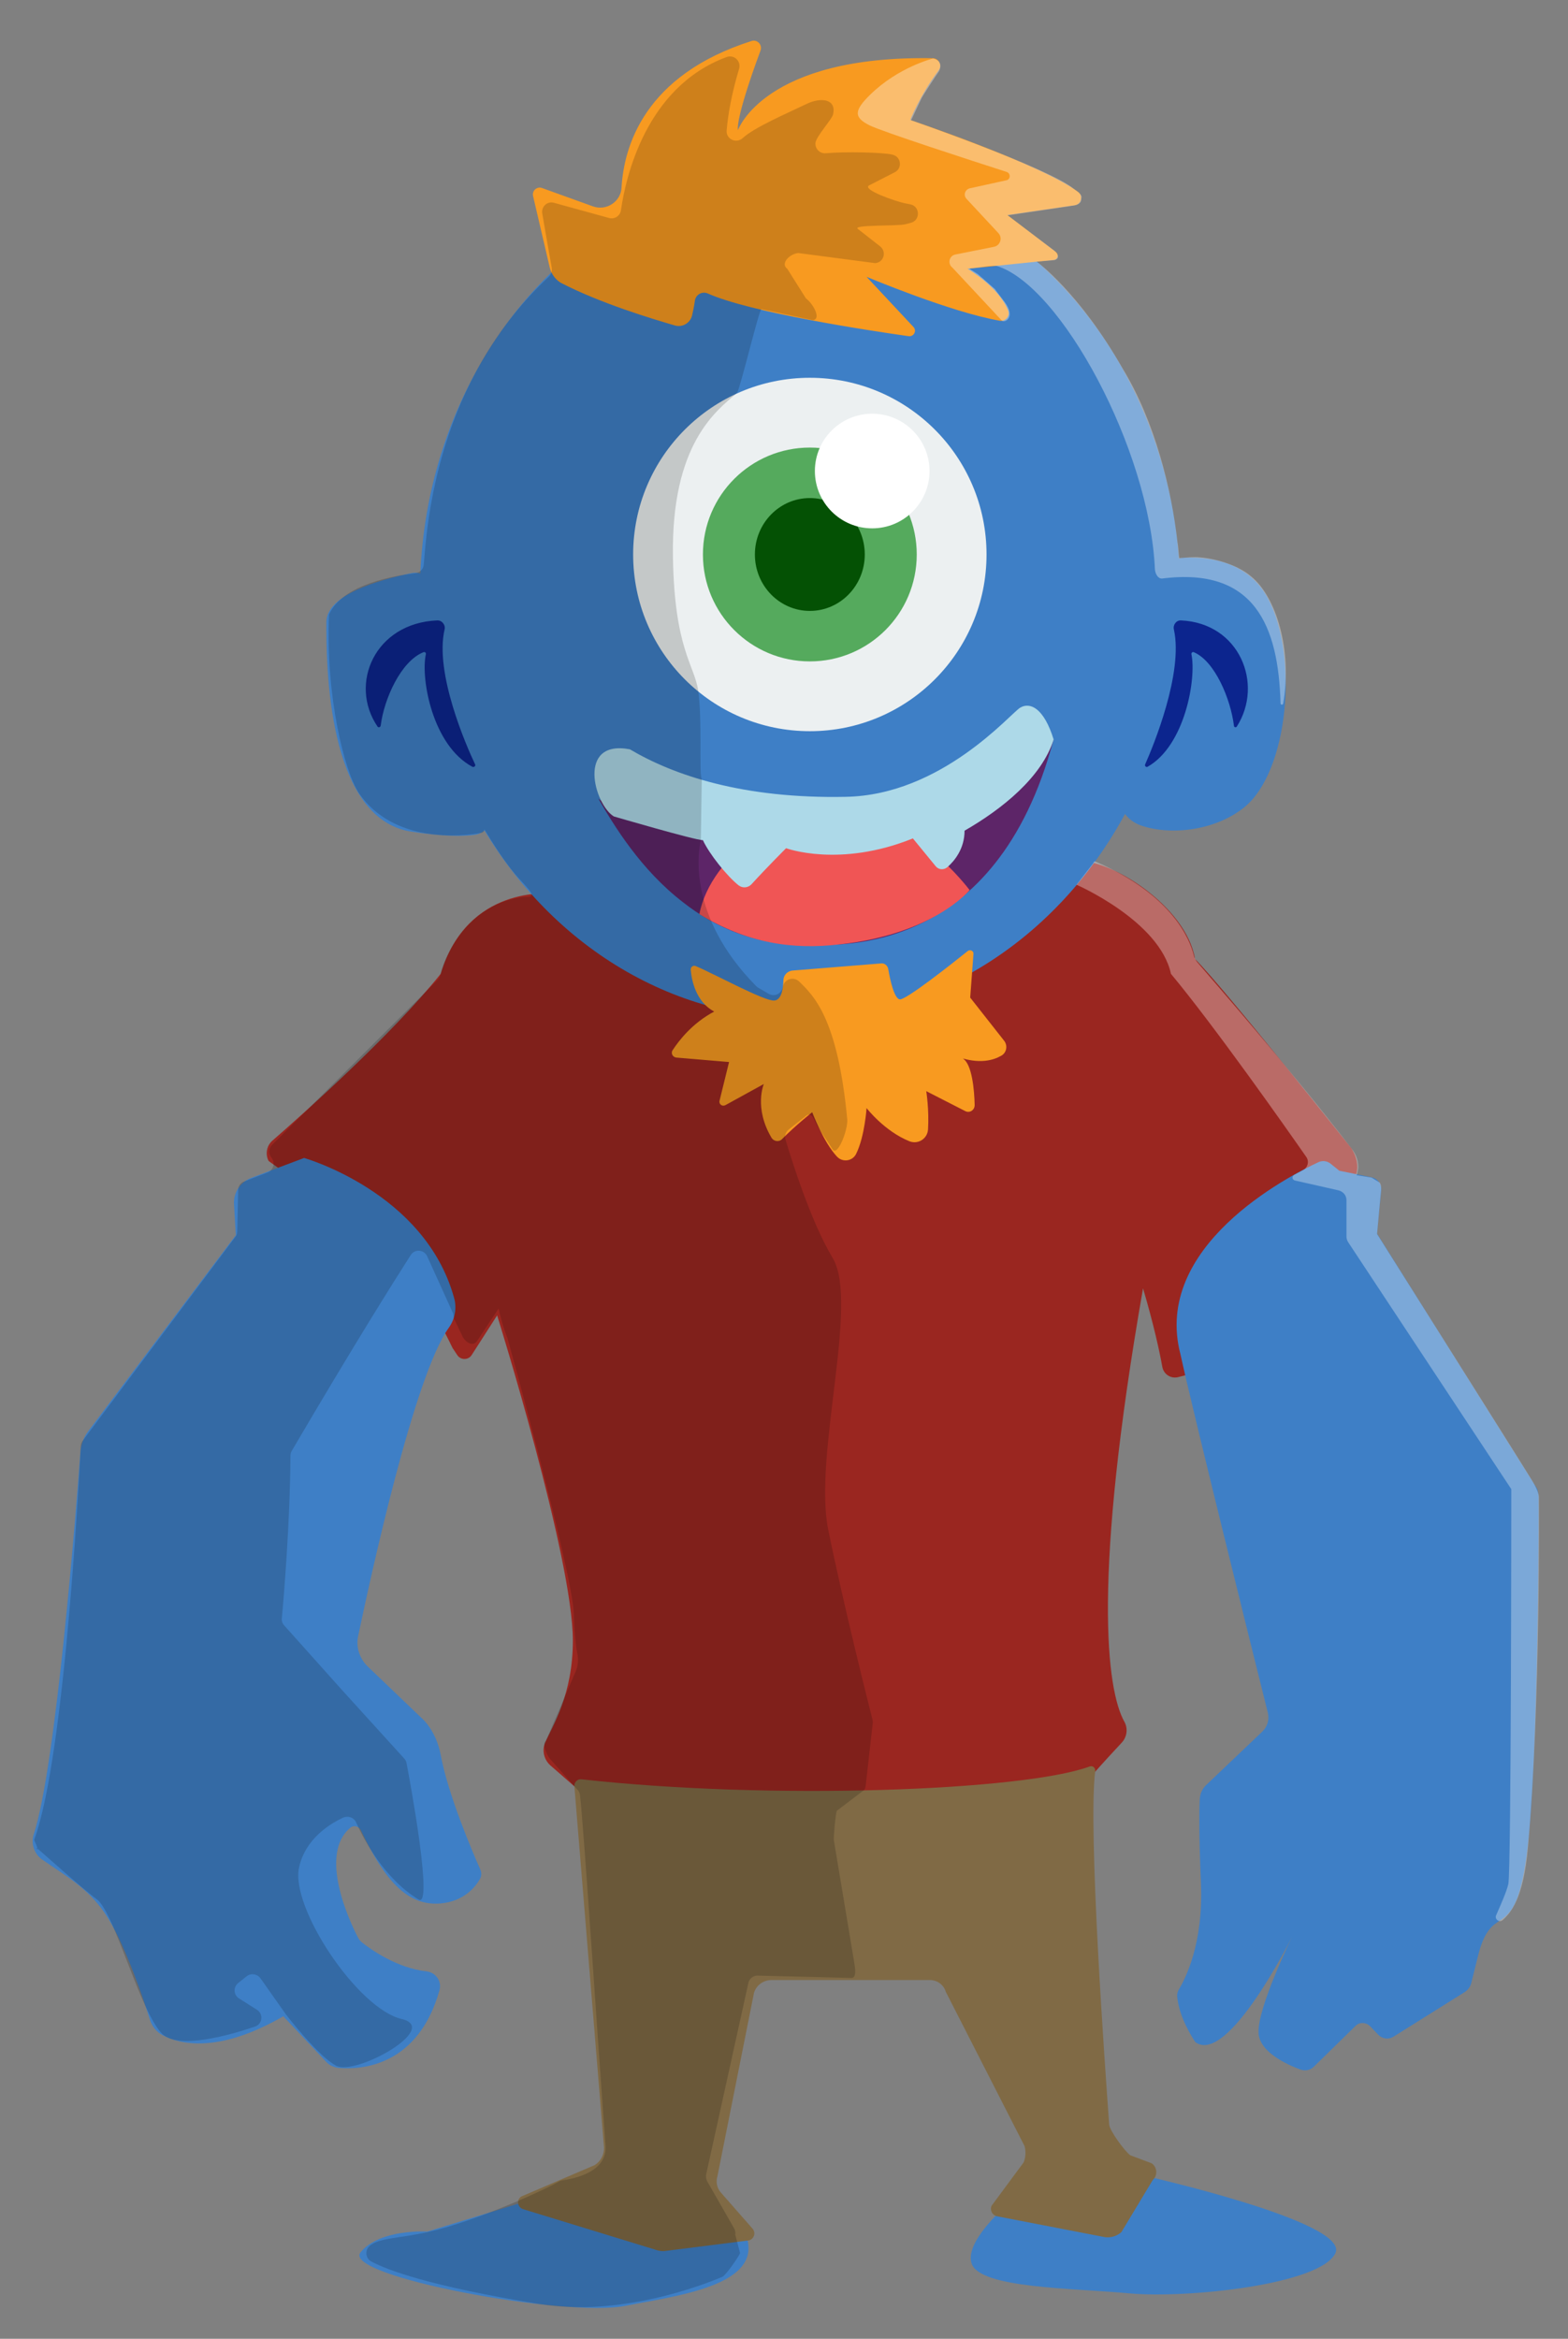 <?xml version="1.0" encoding="utf-8"?>
<!-- Generator: Adobe Illustrator 19.0.0, SVG Export Plug-In . SVG Version: 6.00 Build 0)  -->
<svg version="1.1" id="Layer_1" xmlns="http://www.w3.org/2000/svg" xmlns:xlink="http://www.w3.org/1999/xlink" x="0px" y="0px"
	 viewBox="-61.4 112.1 528 787.5" enable-background="new -61.4 112.1 528 787.5" xml:space="preserve">
<rect x="-61.4" y="112.1" width="528" height="787.5" fill="#808080" stroke="none"/>
<path fill="#9A2620" d="M124,413c0,0-28-3-37,27c-16.5,20.6-46.6,47.4-56.6,56.1c-1.9,1.6-2.5,4.3-1.5,6.6c0.1,0.2,0.2,0.4,0.4,0.5
	l3.9,2.8c0,0,29.8,2,57.8,60l1.6,2.4c1.1,1.7,3.7,1.7,4.8,0L106,555c0,0,25.5,81.5,25.5,109.5c0,18.3-6.9,28.8-9.3,34.3
	c-1.2,2.7-0.4,5.8,1.7,7.7l11,9.6c0,0,158.3,8.5,170.5-5.2c4.9-5.6,8.6-9.5,10.9-12c1.8-1.9,2.2-4.8,0.9-7.1
	c-6-10.8-10.8-48.2,6.3-145.9c3.6,12.2,5.6,21.4,6.5,26.5c0.5,2.5,2.9,4,5.3,3.4L346,573c0,0,1.3-6.3,46.3-61.3
	c6.7-5.7,1.3-13,1.3-13S351,445,341,435c-3-18-29-34-40-33s-37,59-82,54s-81-44-81-44L124,413z"/>
<ellipse fill="#3E7FC6" cx="208" cy="312" rx="128" ry="143"/>
<path fill="#3E7FC6" d="M85.1,312.1c0.3-4.4-3.6-7.9-8-7c-11.1,2.3-28.6,7.3-28.6,16.5c0,13.5,0,66,28.5,70.5
	c10.2,1.6,16.9,1.7,21.4,1.1c4.7-0.6,7.3-5.9,4.8-10C96.4,371.6,82.8,344.2,85.1,312.1z"/>
<path fill="#3E7FC6" d="M327.2,309.6c-1.5,14.1-5.2,42.9-11.6,67.1c-1.5,5.5,1.5,11.2,6.8,13.2c9.5,3.5,24.8,2.3,35.1-5.9
	c15-12,18.5-51,8-70.5c-6.4-11.9-18.9-13.9-27.7-13.6C332.3,300,327.8,304.2,327.2,309.6z"/>
<path fill="#F89A20" d="M123.7,202.1l-5.6-24c-0.4-1.8,1.3-3.3,3-2.7l17.2,6.2c4.5,1.6,9.4-1.6,9.6-6.4c0.8-13.7,7.6-37.8,43.8-49.3
	c1.9-0.6,3.7,1.3,3,3.2c-8.8,23.8-7.6,26.8-7.6,26.8s8.8-25.2,65.6-24.2c2,0,3.2,2.4,2,4c-6.5,8.7-9.6,16.8-9.6,16.8
	s43.4,14.6,56.5,24.2c1.8,1.3,1.1,4.2-1.1,4.5l-22.7,3.3l16.4,12.5c1,0.8,0.6,2.4-0.7,2.6l-29.1,3c0,0,10.5,6,13.7,14.1
	c0.7,1.8-0.9,3.7-2.8,3.4c-16.4-2.8-44.9-14.8-44.9-14.8l15.8,16.9c1.2,1.3,0.1,3.3-1.6,3.1c-14.1-2-53.4-8-67.7-14.4
	c-1.9-0.8-4,0.4-4.3,2.4c-0.3,2.2-0.7,3.9-1,5.2c-0.7,2.4-3.2,3.9-5.7,3.2c-7.6-2.2-25.2-7.5-38.5-14.4
	C125.6,206.2,124.2,204.3,123.7,202.1z"/>
<path fill="#F89A20" d="M235.2,436.5l-29.8,2.4c-1.7,0.2-3,1.6-3,3.3c-0.1,2.8-0.6,6.6-3.1,6.8c-3.4,0.2-19.8-8.8-26.4-11.6
	c-0.9-0.4-1.8,0.3-1.7,1.3c0.3,3.6,1.8,10.8,7.9,14c-7.4,3.9-11.9,9.8-14,13c-0.7,1,0,2.4,1.3,2.5l17.7,1.5l-3.2,13
	c-0.3,1.2,0.9,2.1,2,1.5l12.9-7.1c0,0-3.4,8,2.6,18.1c0.8,1.3,2.6,1.5,3.6,0.4c4.4-4.5,10.1-9,10.1-9s3.8,10.1,8.3,14.9
	c1.9,2.1,5.3,1.6,6.5-0.9c2.9-5.9,3.5-15.4,3.5-15.4s6,7.8,14.5,11.2c2.9,1.1,6-0.9,6.2-4c0.4-6.8-0.6-12.9-0.6-12.9l13.1,6.7
	c1.5,0.8,3.2-0.3,3.2-2c-0.1-5.1-0.9-13.9-4-15.7c6.1,1.7,10.3,0.6,12.9-0.9c1.9-1,2.3-3.5,1-5.1L265.3,448l1.1-14.7
	c0.1-1-1.1-1.6-1.9-1c-5.6,4.5-20.8,16.5-22.9,16.3c-1.9-0.2-3.3-6.7-3.9-10.2C237.5,437.2,236.4,436.3,235.2,436.5z"/>
<path fill="#3E7FC6" d="M41,502l-17.8,6.7c-3.7,1.4-6.1,5-5.8,9L18,528l-49.7,66c-1.5,2-2.4,4.4-2.6,6.8
	C-35.7,620-42.6,707.1-50,729.6c-1.1,3.2,0.1,6.8,2.9,8.7c8.8,6.1,16.1,10,22.1,19.7s12,27.4,14.1,34.2c0.7,2.2,2.2,4.1,4.3,5.2
	c5.7,3,18.6,6.3,40.6-6.4l14.4,15.3c1.1,1.2,2.6,1.9,4.3,2.1c7.1,0.6,26.6-0.2,33.9-26.2c0.8-3-1.2-5.9-4.3-6.3
	c-10-1.1-18.8-7.4-21.6-9.6c-0.7-0.5-1.2-1.1-1.6-1.9c-2.7-5.2-13.4-27.9-2.5-36.9c1.1-0.9,2.8-0.5,3.5,0.8
	c8.6,18.3,16.4,25.6,26.9,24.7c7.9-0.7,11.7-5.6,13.2-8.2c0.6-1,0.6-2.2,0.1-3.3c-2.5-5.6-10.8-25-13.3-38.5c-1.5-8-6-12-6-12
	l-18.6-17.8c-2.7-2.6-4-6.5-3.2-10.2c4.3-20.5,18.9-87.6,30.5-103.8c2.1-2.9,2.8-6.7,1.8-10.1C81.7,513.5,41,502,41,502z"/>
<path fill="#3E7FC6" d="M389.6,506.3l10.8,2.2c2.1,0.4,3.5,2.3,3.3,4.4l-1.4,14.6l53.9,85.9c0.3,0.9,0.5,1.9,0.5,2.8
	c0.1,5.5-0.1,86.7-3.7,117.9c-3.9,33.5-11.5,17.5-16.4,35.4l-2.6,10.4c-0.3,1.2-1.1,2.2-2.1,2.9l-24.1,15.1c-1.6,1-3.7,0.7-5-0.6
	l-2.9-3c-1.3-1.3-3.5-1.4-4.8-0.1L381,808c-1.2,1.2-3,1.5-4.6,0.9c-4.6-1.7-13.7-5.9-14-12.3C362,788,373.8,764,373.8,764
	s-21.7,43.8-32.7,35.7c-4.9-7.5-5.9-12.9-6.1-15.4c-0.1-0.9,0.2-1.7,0.6-2.4c2-3.3,8.3-15.2,7.4-35.8c-0.7-16-0.6-24.3-0.4-28.2
	c0.1-1.8,0.8-3.5,2.2-4.8l18.8-17.9c1.8-1.7,2.5-4.1,1.9-6.5c-4.7-18.8-25.4-102.1-29.4-120.6c-9.5-36.3,36-59.8,46.5-64.7
	c1.3-0.6,2.8-0.4,3.9,0.4L389.6,506.3z"/>
<circle fill="#ECF0F1" cx="211.3" cy="298.8" r="59.5"/>
<circle fill="#55AA5D" cx="211.3" cy="298.8" r="36"/>
<ellipse fill="#045104" cx="211.3" cy="298.8" rx="18.5" ry="19"/>
<circle fill="#FFFFFF" cx="232.3" cy="270.7" r="19.3"/>
<path fill="#5D2568" d="M212.7,430.3c8-0.3,61.3,4,80.7-69.3c-15.3,16-46,37.3-72,36s-74-9.3-81.3-16c5.2,9,14.2,23.9,28.5,34.9
	C179.6,424.6,194.1,430.9,212.7,430.3z"/>
<path fill="#F05555" d="M219.3,384c26,1.1,45.8,27.8,45.8,27.8s-12.2,15-44,18.3c-15.5,1.8-30.7-0.3-47-10.2
	C178,399.8,203.3,383.3,219.3,384z"/>
<path fill="#ADD9E8" d="M145.3,387c0,0,27.3,8,30,8c2.1,4.6,8.1,12.1,12,15.2c1.3,1,3.1,0.9,4.3-0.3c5.2-5.7,11.7-12.2,11.7-12.2
	s18,6.7,42.7-3.3l7.7,9.4c1,1.2,2.7,1.3,3.9,0.3c2.4-2.1,5.8-6.2,5.8-12.3c12.7-7.3,26-18,30-30.7c-3.3-10.7-8-12.7-11.3-10.7
	s-26.4,29.4-58.7,30c-34.7,0.7-58-7.3-72.7-16C132.7,361,138.7,383,145.3,387z"/>
<path fill="#0C258E" d="M98.6,369.5c-3-6.3-13.7-30.8-10.3-45.4c0.4-1.6-0.9-3.2-2.5-3.1c-21,0.9-29.8,21.4-20.1,35.7
	c0.3,0.5,1,0.3,1.1-0.3c1.1-8.9,6.8-21.7,14.4-24.7c0.5-0.2,0.9,0.2,0.8,0.7c-1.8,8.3,2.3,30.8,15.7,37.9
	C98.3,370.5,98.8,370,98.6,369.5z"/>
<path fill="#0C258E" d="M324.2,369.5c2.8-6.3,12.9-30.8,9.7-45.4c-0.4-1.6,0.8-3.2,2.4-3.1c19.7,0.9,27.9,21.4,18.8,35.7
	c-0.3,0.5-1,0.3-1-0.3c-1.1-8.9-6.4-21.7-13.5-24.7c-0.4-0.2-0.9,0.2-0.8,0.7c1.7,8.3-2.2,30.8-14.8,37.9
	C324.5,370.5,324,370,324.2,369.5z"/>
<path fill="#3E7FC6" d="M137.9,846.5l-55.4,17c0,0-16.1-1-22.5,7s69.1,22,89.2,18s58.6-8,32.9-35c-27.3-4-37.8-9-37.8-9L137.9,846.5
	z"/>
<path fill="#3E7FC6" d="M281,851.6c0,0-18.1,14.4-15.2,22.7s33.7,8.2,53.1,10s64.6-3,69.4-13.6s-65.6-26.3-65.6-26.3L281,851.6z"/>
<path fill="#806A45" d="M132,713.4l10,121.9c0,2.3-1.1,4.5-3.1,5.8l-24.8,10.6c-1.6,1.1-1.3,3.5,0.5,4.2l44.7,13.7
	c1.1,0.4,2.3,0.6,3.5,0.4l27.7-3.5c1.9-0.2,2.8-2.5,1.5-4l-10.7-12.2c-1.3-1.5-1.7-3.6-1.1-5.5l12.3-61.7c0.8-2.6,3.2-4.3,5.9-4.3
	h53.3c2.5,0,4.7,1.6,5.4,4l26.5,51.9c0.5,1.8,0.4,3.7-0.3,5.5l-10.8,14.6c-0.7,1.6,0.4,3.4,2.1,3.6l36.2,7c2,0.2,3.9-0.4,5.4-1.7
	l10.6-17.6c1.7-1.5,1.5-4.3-0.4-5.6l-7.2-2.7c-1.8-1.3-7-8.3-7.1-10.4c-1.3-17.9-7.2-99.4-4.7-119c0.1-1.1-0.9-1.9-1.9-1.5
	c-22.3,8.2-107.3,11.4-171.2,4.3C133.1,711.1,132,712.1,132,713.4z"/>
<path opacity="0.17" fill="#000305" enable-background="new    " d="M219.1,150.7c-0.4,1.6-5.7,7.4-5.9,9.5c-0.2,2,1.5,3.7,3.5,3.5
	c6.4-0.6,19.7-0.3,22.5,0.5c2.9,0.7,3.3,4.6,0.7,5.9l-8.6,4.4c-2.7,1.4,8.9,5.4,11.8,6l2,0.4c3.3,0.6,3.5,5.3,0.3,6.2l-1.9,0.5
	c-2.5,0.7-18.2,0.1-16,1.6l7.4,5.8c2.4,1.8,1.3,5.5-1.6,5.7l-25.9-3.4c-3,0.3-6.1,3.6-3.7,5.3l6.3,10c2.4,1.7,5.3,7,2.3,7.3
	l-17.3-3.7c-0.8,0.1-6.9,25.8-8.2,28.2c-7,6-22.2,17.1-21.6,55.2c0.5,31,7.2,36.3,8.5,45c1.4,9.8,0.3,26.7,1.1,29.5
	c0.1,0.3,0.1,0.6,0.1,0.9l-0.3,19.8c0,0.2,0,0.4-0.1,0.6c-0.6,2.8-4.8,24.9,18.7,48.7c0.2,0.2,0.4,0.4,0.6,0.5l3.6,2.1
	c1.8,1.1,4.1,0.2,4.7-1.9l0.2-0.8c0.7-2.3,3.5-3.1,5.3-1.5c5.1,4.9,13.1,12.6,16.3,46.5c0.3,3.4-3.3,12.9-5,10
	c-1.4-2.3-4.7-6.9-5.7-9c-0.8-1.9-1.7-3.4-3.3-2.1l-5.7,4.5c-1,0.8-1.5,2.2-1.1,3.4c2,6.6,8.4,27.4,15.9,39.9
	c9,15-6.6,66.5-1.5,91.5c5.3,26,13.7,59.2,14.9,63.9c0.1,0.4,0.1,0.8,0.1,1.1l-2.4,21.2c-0.1,0.5-0.2,1-0.5,1.4l-9.2,7
	c-0.4,0.7-1.2,9.2-1,10l6.7,40.2c0.3,1.9,1.2,6-0.7,6.1l-31.9-0.8c-1.4,0.1-2.6,1.1-2.9,2.5l-14.2,64.4c-0.2,0.8,0,1.6,0.3,2.3
	l9.1,15.9c0.4,0.7,0.5,1.5,0.4,2.2l1.6,6.1c-0.2,1-4.9,7.6-5.9,8c-6.8,2.9-34.5,13.6-61.7,9.2c-36.7-6-51.1-11.4-56.5-14.3
	c-2-1-2.3-3.7-0.7-5.2c3.1-2.8,9.3-2.5,19.5-4.7c16.7-3.7,40.2-14.6,44.2-17c0.3-0.2,0.6-0.3,1-0.4c2.2-0.4,15.6-2,14.8-11.9
	c-2.7-36-7.3-107-8.6-117.9c-0.1-0.6-0.3-1.3-0.8-1.7l-9.4-10.6c-0.8-0.9-2.7-4.9-1.3-5.9l10.1-23.5c0.7-1.7,0.9-3.6,0.6-5.4
	c-0.6-2.8-1.1-7.9-1.3-14c-0.3-13.3-22.3-92.7-22.3-92.7s-1.7-4-3-10l-7.3,11c-1.4,1.8-3.5,0.6-4.7-1.3l-3-6.3
	c0-0.1-0.3-1.6-0.3-1.7L82.4,535c-1.1-2.2-4.2-2.4-5.5-0.3c-5.7,8.9-19.4,30.7-40.1,66c-0.3,0.5-0.4,1.1-0.4,1.6
	c-0.1,22.2-2.3,48.5-2.9,54.7c-0.1,0.9,0.2,1.8,0.8,2.4l19.6,21.9l20.8,22.9c0.4,0.4,0.7,1,0.8,1.6c1.3,6.7,9,48.8,4.1,45.9
	c-11.5-6.9-18.5-20.2-21.1-26c-0.7-1.6-2.6-2.3-4.3-1.6c-4.6,2.1-12.8,7.2-14.9,16.8c-3,13.5,19.8,47.6,34.5,51
	c13.4,3.1-15.2,19.1-21.9,15.8c-6-3-17-17.3-17-17.3l-8.6-12.2c-1.1-1.5-3.2-1.8-4.6-0.7l-2.9,2.3c-1.7,1.4-1.6,4,0.3,5.2l6,3.8
	c2.3,1.4,1.9,4.9-0.7,5.7c-9.2,3.1-25.8,7.7-31.2,2.4c-7.5-7.5-16-40.8-22-45.3c-5-3.7-16.3-13.9-20.1-17.2c-0.8-0.7,1.5,2.9-1-2.8
	c10.8-29,15.7-132.8,15.7-132.8c0.1-0.6,0.3-1.1,0.6-1.5l51.5-68.8c0.4-0.5,0.6-1.2,0.6-1.9l0.3-13.8c0-1.3,0.8-2.5,2.1-2.9l7.8-3
	c2-0.8,2.7-3.3,1.3-5l0,0c-1-1.3-1-3.1,0.2-4.3L86,442c0.4-0.4,0.7-1,0.9-1.6c0.8-4.3,7.7-23,26.7-26.1c3.4-0.6,6.9,1.1,0.4-5.7
	c-5.2-5.5-10.1-13.7-12-16.8c-0.7-1.1,0.1,0.4-1.2,0.7c-6.8,1.3-29.7,3.6-41.3-13.3c-4.9-7.2-11.3-32.7-10.1-60.1V319
	c4.7-10.3,22.3-13.1,29.1-13.9c1.5-0.2,2.7-1.4,2.8-2.9c1.1-14,4.5-61.8,42-96.8c0.9-0.8,1.3-2,1.1-3.1c-1.4-7.8-2.5-14.2-3.2-18.3
	c-0.4-2.3,1.7-4.3,4-3.6l18.5,5.1c1.9,0.5,3.7-0.7,4-2.6c1.5-10.6,8.2-41.5,35.6-51.6c2.5-0.9,4.9,1.4,4.2,3.9
	c-2.7,9-3.8,15.9-4.2,20.8c-0.3,2.9,3.2,4.6,5.4,2.6c3.9-3.6,14.6-8.2,21.5-11.5C214.9,144.8,220.4,145.3,219.1,150.7z"/>
<g id="Layer_15">
	<path opacity="0.35" fill="#FFFFFF" enable-background="new    " d="M252.8,131.8c0,0-11.6,2.8-21.2,12.2
		c-5.4,5.3-5.6,7.6-0.2,10.3c4.2,2.1,34.1,11.8,46.2,15.7c1.4,0.5,1.3,2.5-0.1,2.8l-12.3,2.7c-1.7,0.4-2.3,2.4-1.1,3.6l10.7,11.5
		c1.5,1.6,0.6,4.2-1.5,4.6l-13,2.6c-2.1,0.4-2.7,3.1-1,4.4l16.7,17.9c1.1,0.8,4.6-1.2,1-6.2c0,0-3.4-4.4-3.4-4.5l-5.6-4.9
		c-0.1-0.2-3-1.8-2.9-2c6.4-0.6,4.9-0.9,9-0.9c21.6,6.4,51.6,61.7,53.4,102.2c0.1,1.4,1,3.2,2.4,3.1c31.3-4,39.2,16.2,39.9,42
		c0,0.6,0.8,0.6,0.9,0.1c3.1-18.1-2.4-36-10.8-42.8c-5.2-4.5-14.2-6.5-19-6.5c-1.9,0-4,0.3-5.2,0.3c-0.2-1.1-0.3-3.9-0.6-5.3
		c-2-17.9-7.6-40.6-18.4-58.4c-14.7-25.8-29-36.1-29-36.1l5.9-0.5c2.2-0.5,1.1-2.4-0.1-3.3l-15.6-11.8l21.7-3.2
		c1.6-0.2,3.1-0.7,3.1-2.2l0.1-0.8c0-1.1-2.4-2.5-2.6-2.7c-8.2-6.9-54.8-23.1-54.8-23.1l3.6-7.6c0-0.1,4.8-7.6,5.8-8.9
		C255.5,134.7,255.8,132.5,252.8,131.8z"/>
	<path opacity="0.32" fill="#FFFFFF" enable-background="new    " d="M306.7,402.8l-5.6,7.2c0,0,28,12.2,31.8,30
		c14.8,17.8,38.7,51.8,45.6,61.7c1,1.5,0.5,3.5-1.1,4.4l-3,1.6c-0.9,0.5-0.7,1.7,0.3,1.9l14.6,3.3c1.6,0.4,2.7,1.7,2.7,3.3v12.2
		c0,0.7,0.2,1.4,0.6,2l54.9,83.1c0,0,0,129-1,133c-0.6,2.6-2.7,7.3-4.1,10.5c-0.6,1.3,1.1,2.6,2.2,1.6c2.7-2.4,7-7.2,8.5-24.4
		c4.3-48.1,3.7-117.9,3.7-117.9s0.2-1.6-2.3-5.7c-3.9-6.4-52.2-83-52.2-83l1.1-12.1c0.1-1.6,0.7-3.9-0.2-5.2l-2.8-1.7l-5-0.8
		c0,0,2-4.3-1.7-9c-21.4-27.7-45.7-55.4-52-62.8c-0.4-0.5-1-1.5-1.1-2.2c-1.2-5-6.9-20.2-32.9-31.5
		C306.9,401.8,306.8,402.7,306.7,402.8z"/>
</g>
</svg>
